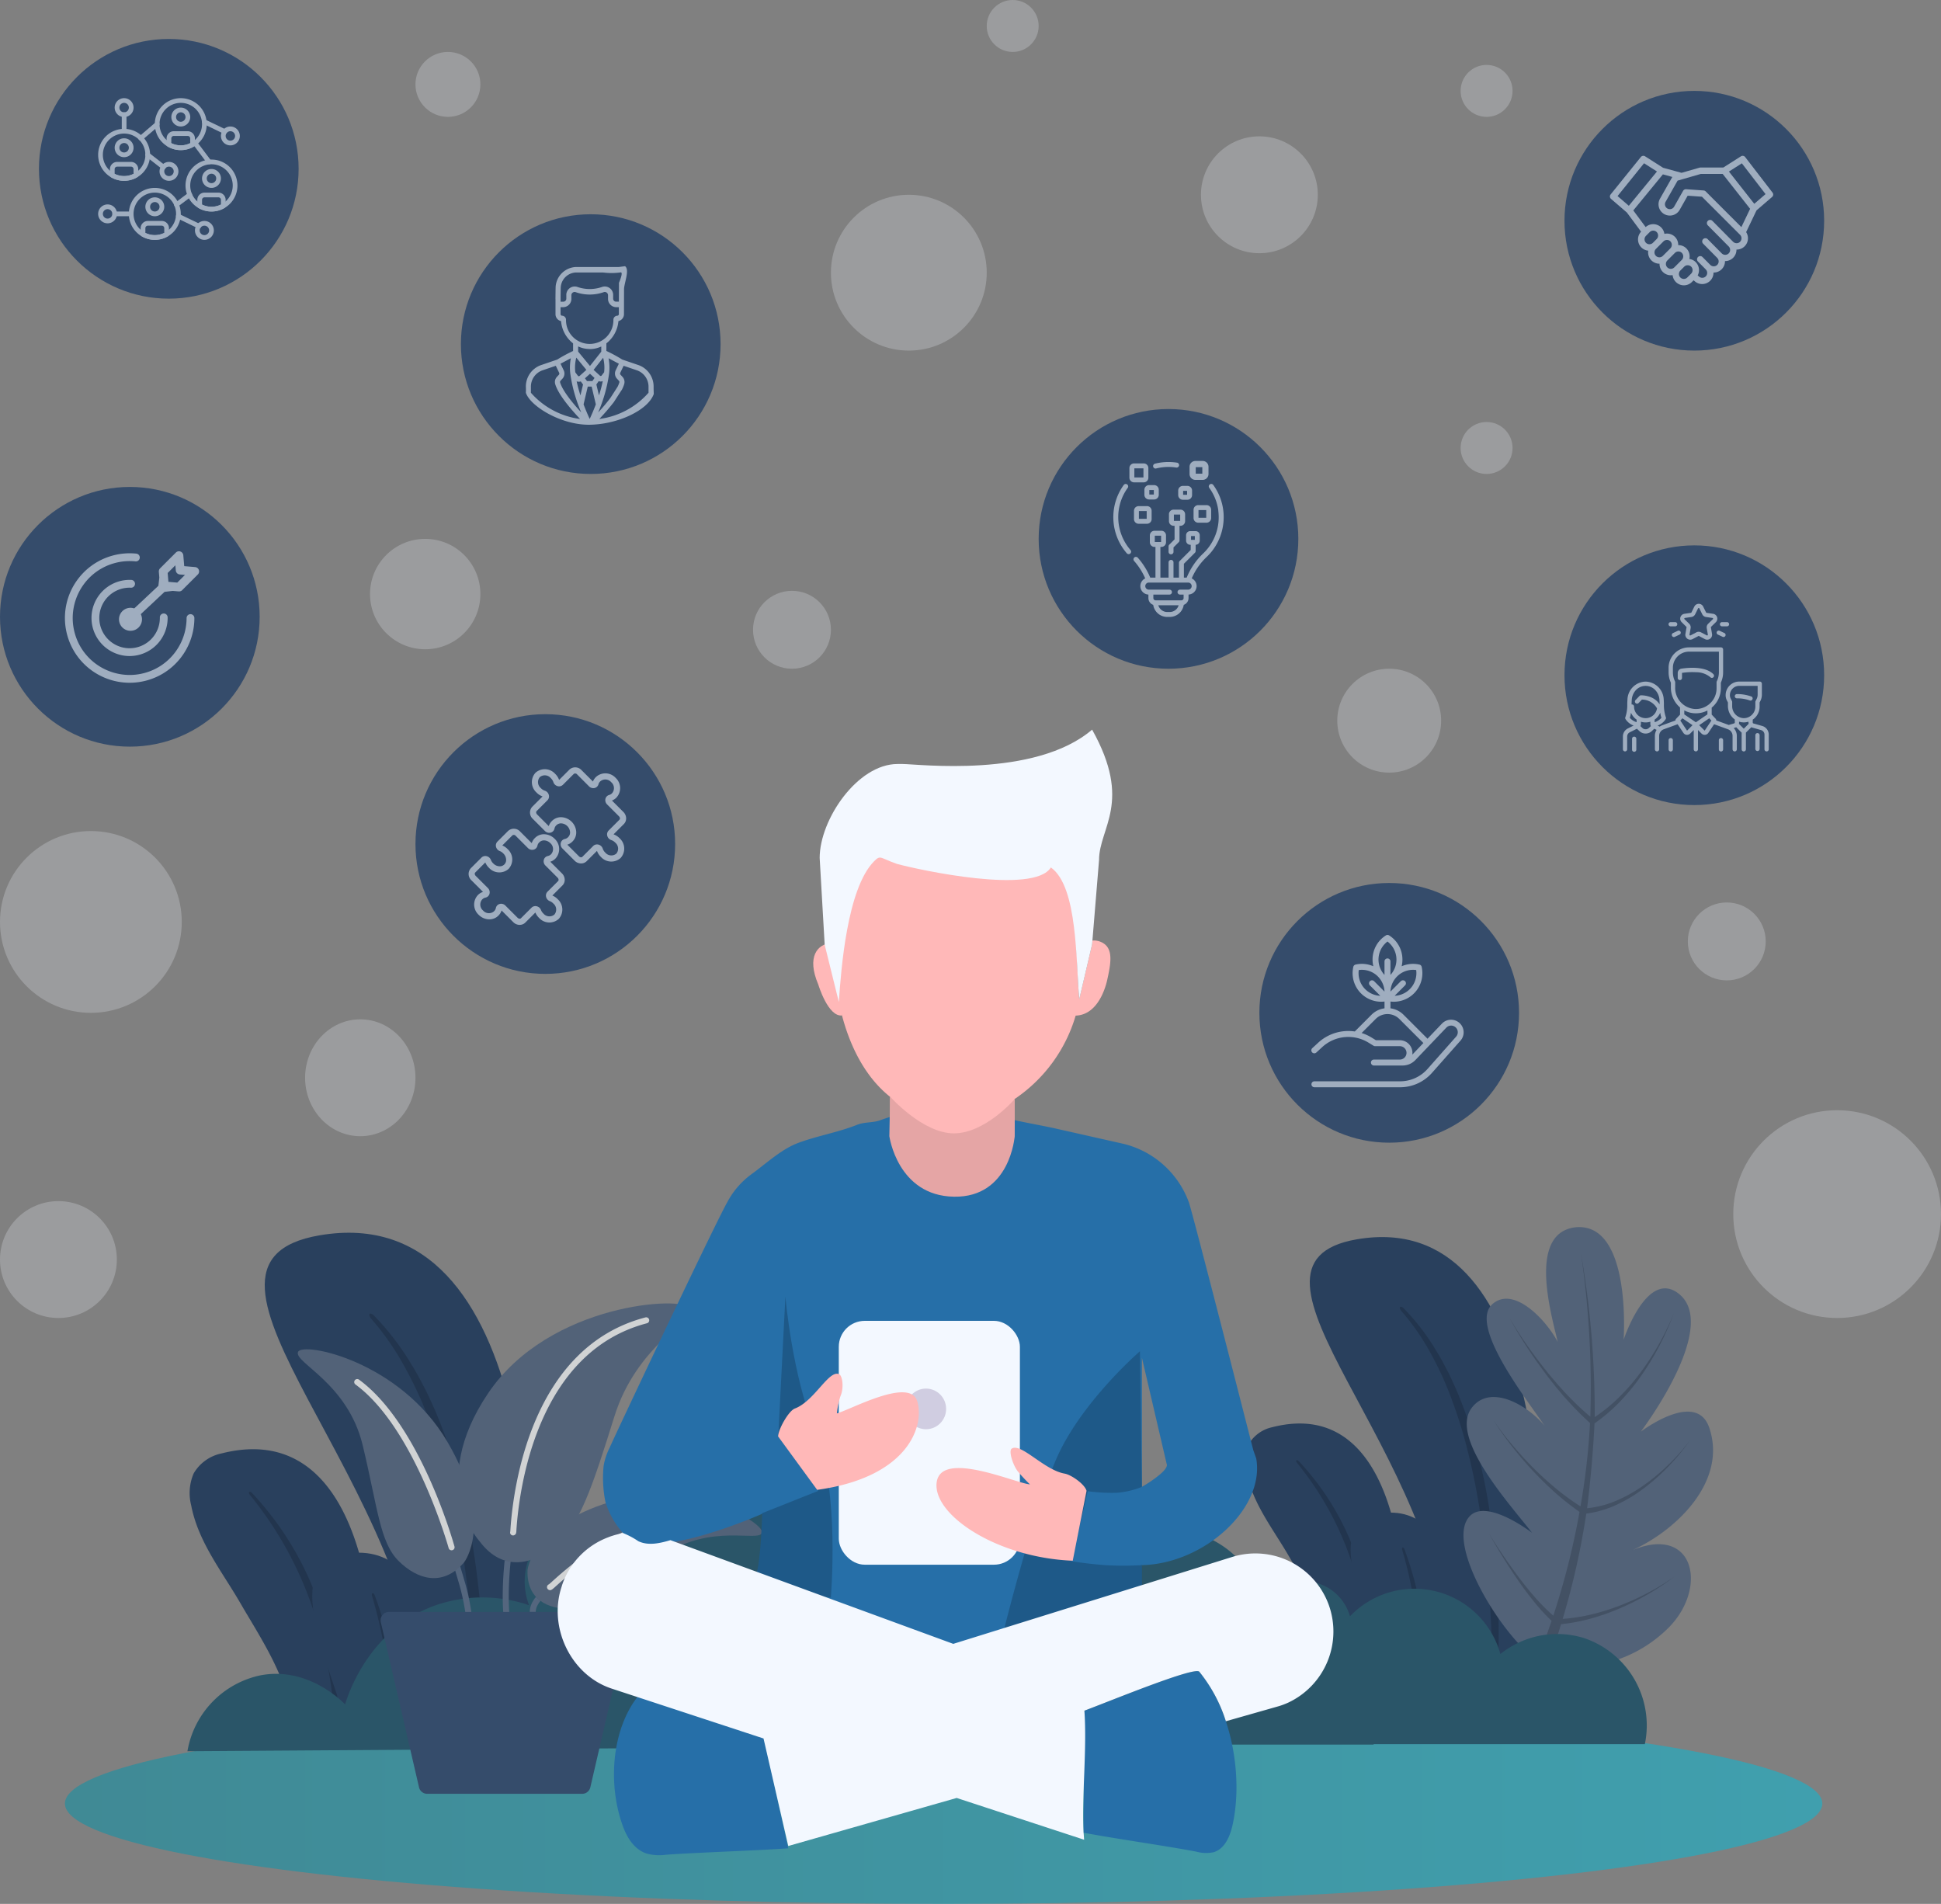 <svg xmlns="http://www.w3.org/2000/svg" width="299" height="293.247">
  <rect width="100%" height="100%" fill="#808080" stroke="none"/>
  <defs>
    <linearGradient id="a" x2="1" y1=".5" y2=".5" gradientUnits="objectBoundingBox">
      <stop offset="0" stop-color="#0093aa"/>
      <stop offset="1" stop-color="#00bfdc"/>
    </linearGradient>
    <linearGradient id="c" x1="-.004" x2="1.02" y1=".199" y2=".813" gradientUnits="objectBoundingBox">
      <stop offset="0" stop-color="#0ff"/>
      <stop offset=".151" stop-color="#18e6f6"/>
      <stop offset=".358" stop-color="#32caed"/>
      <stop offset=".568" stop-color="#45b7e7"/>
      <stop offset=".78" stop-color="#50abe3"/>
      <stop offset="1" stop-color="#54a8e2"/>
    </linearGradient>
    
  </defs>
  <g transform="translate(-42 -396)">
    <ellipse cx="135.359" cy="15.458" fill="url(#a)" data-name="Ellipse 200" opacity=".5" rx="135.359" ry="15.458" style="mix-blend-mode:multiply;isolation:isolate" transform="translate(52 658.33)"/>
    <g data-name="Group 459">
      <g data-name="Group 456">
        <g data-name="Group 451">
          <path fill="#29405d" d="M99.366 662.206H86.972c0-6.643-4.375-13.192-7.646-18.773-.1-.177-.209-.359-.313-.536-2.818-4.87-6.48-9.39-7.565-15.053a7.628 7.628 0 0 1 .395-4.92 6.469 6.469 0 0 1 4.226-3.049c20.641-5.292 24.958 22.272 23.297 42.331Z" data-name="Path 1936"/>
          <path fill="#22354e" d="M94.035 662.206h-.531a57.758 57.758 0 0 0-.793-8.387 62.851 62.851 0 0 0-2.455-9.851 56.106 56.106 0 0 0-9.753-17.709c-.354-.449-.041-.689.332-.29a47.69 47.69 0 0 1 10.492 17.64 53.057 53.057 0 0 1 2.309 10.079 49.915 49.915 0 0 1 .399 8.518Z" data-name="Path 1937"/>
        </g>
        <path fill="#29405d" d="M107.659 662.205h15.479c2.522-23.289 1.833-81.675-31.892-75.941-25.872 4.398 15.751 38.034 16.413 75.941Z" data-name="Path 1939"/>
        <g data-name="Group 452">
          <path fill="#22354e" d="M99.195 599.127a41.711 41.711 0 0 1 5.217 7.54 58.382 58.382 0 0 1 3.8 8.347 83.959 83.959 0 0 1 2.737 8.774 113.788 113.788 0 0 1 1.923 9 169.6 169.6 0 0 1 2.122 18.313c.235 3.7.386 7.4.421 11.1h1.054q.207-5.582 0-11.179a136.286 136.286 0 0 0-1.909-18.548 97.865 97.865 0 0 0-2.04-9.118 74.8 74.8 0 0 0-2.984-8.871c-.565-1.454-1.24-2.868-1.909-4.28-.731-1.385-1.433-2.778-2.275-4.094a40.221 40.221 0 0 0-5.686-7.423c-.664-.699-1.099-.306-.471.439Z" data-name="Path 1940"/>
        </g>
        <g data-name="Group 454">
          <g transform="translate(42.003 395.998)">
            <path fill="#29405d" d="M53.497 266.207H66.35s3.387-27.076-11.155-27.058c-13.245.008-4.401 16.741-1.698 27.058Z" data-name="Path 1941"/>
          </g>
          <g data-name="Group 453">
            <path fill="#22354e" d="M99.323 641.832a82.145 82.145 0 0 1 3.171 18.823l.081 1.549h1.117a48.38 48.38 0 0 0-.081-1.631 64.506 64.506 0 0 0-3.9-18.9c-.199-.462-.55-.322-.388.159Z" data-name="Path 1942"/>
          </g>
        </g>
        <g data-name="Group 455">
          <path fill="url(#c)" d="M912.322 278.317h.806c.3-2.453.669-4.907 1.13-7.333a76.7 76.7 0 0 1 2.722-10c.3-.813.648-1.607.965-2.406.166-.4.311-.806.5-1.2l.578-1.158.572-1.165a10.148 10.148 0 0 1 .621-1.137l1.357-2.213c.283-.454.055-.641-.262-.179l-1.474 2.164a9.29 9.29 0 0 0-.669 1.131l-.634 1.15-.627 1.159c-.2.386-.359.792-.545 1.192-.345.807-.717 1.6-1.041 2.412a64.955 64.955 0 0 0-2.9 10.09 84.803 84.803 0 0 0-1.099 7.493Z" data-name="Path 1943" transform="translate(-786.033 383.889)"/>
        </g>
      </g>
      <path fill="#2a5568" d="M82.131 654.037c7.367-1.4 12.683 4.129 13.034 4.479.324-1.134 3.535-11.577 13.952-15.273a22.131 22.131 0 0 1 14.383 0 10.277 10.277 0 0 1 12.6-13.493 20.321 20.321 0 0 1 36.862 6.287 10.218 10.218 0 0 1 18.458 2.7 18.832 18.832 0 0 1 31.759 7.962 19.178 19.178 0 0 1 17.581-3.394c9.15 2.88 14.823 11.568 12.829 21.4h-29.316l-153.4 1.022a14.428 14.428 0 0 1 11.258-11.69Z" data-name="Path 1946"/>
    </g>
    <g data-name="Group 470">
      <g data-name="Group 465">
        <g data-name="Group 460">
          <path fill="#29405d" d="M258.046 652.276h-10.672c0-5.722-3.767-11.361-6.585-16.168l-.27-.461c-2.427-4.193-5.58-8.085-6.514-12.962a6.563 6.563 0 0 1 .34-4.237 5.57 5.57 0 0 1 3.638-2.626c17.777-4.556 21.494 19.18 20.063 36.454Z" data-name="Path 1947"/>
          <path fill="#22354e" d="M253.459 652.276h-.458a49.65 49.65 0 0 0-.684-7.222 53.859 53.859 0 0 0-2.114-8.484 48.289 48.289 0 0 0-8.4-15.249c-.305-.387-.035-.594.285-.25a41.021 41.021 0 0 1 9.035 15.19 45.7 45.7 0 0 1 1.99 8.679 43.182 43.182 0 0 1 .346 7.336Z" data-name="Path 1948"/>
        </g>
        <path fill="#29405d" d="M277.076 652.276h10.862c0-13.925 15.753-27.6 3.876-29.078-4.226-.528-7.241 1.638-9.39 5-5.348 8.355-5.348 24.078-5.348 24.078Z" data-name="Path 1949"/>
        <path fill="#29405d" d="M265.188 652.276h13.33c2.172-20.056 1.579-70.335-27.463-65.4-22.28 3.79 13.563 32.755 14.133 65.4Z" data-name="Path 1950"/>
        <g data-name="Group 461">
          <path fill="#22354e" d="M257.899 597.955a35.97 35.97 0 0 1 4.493 6.493 50.152 50.152 0 0 1 3.271 7.188 72.314 72.314 0 0 1 2.356 7.556 97.67 97.67 0 0 1 1.656 7.751 146.053 146.053 0 0 1 1.828 15.771c.2 3.187.333 6.374.362 9.562h.908a133.23 133.23 0 0 0 0-9.628 117.367 117.367 0 0 0-1.644-15.972 84.498 84.498 0 0 0-1.757-7.852 64.607 64.607 0 0 0-2.569-7.639c-.487-1.252-1.069-2.469-1.645-3.686-.629-1.193-1.234-2.392-1.958-3.525a34.657 34.657 0 0 0-4.9-6.393c-.567-.605-.941-.267-.401.374Z" data-name="Path 1951"/>
        </g>
        <g data-name="Group 463">
          <g transform="translate(41.998 396.002)">
            <path fill="#29405d" d="M212.713 256.274h11.065s2.917-23.317-9.606-23.3c-11.399.006-3.787 14.415-1.459 23.3Z" data-name="Path 1952"/>
          </g>
          <g data-name="Group 462">
            <path fill="#22354e" d="M258.009 634.732a70.767 70.767 0 0 1 2.731 16.209l.07 1.335h.962a39.388 39.388 0 0 0-.07-1.4 55.534 55.534 0 0 0-3.36-16.271c-.17-.409-.473-.284-.333.127Z" data-name="Path 1953"/>
          </g>
        </g>
        <g data-name="Group 464">
          <path fill="#22354e" d="M281.231 652.276h.7c.255-2.113.575-4.226.973-6.316a66.152 66.152 0 0 1 2.344-8.612c.262-.7.558-1.383.831-2.071.143-.345.267-.7.428-1.033l.5-1 .493-1a8.6 8.6 0 0 1 .534-.98l1.169-1.9c.244-.392.048-.552-.225-.154l-1.27 1.864a7.959 7.959 0 0 0-.576.973l-.546.991-.54 1c-.172.333-.309.683-.469 1.027-.3.7-.617 1.377-.9 2.077a55.784 55.784 0 0 0-2.5 8.69q-.617 3.197-.946 6.444Z" data-name="Path 1954"/>
        </g>
      </g>
      <g data-name="Group 467">
        <g data-name="Group 466">
          <path fill="#526278" d="M268.373 629.561c2.637-2.865 9.63 2.526 9.63 2.526-3.237-4.213-12.8-14.6-9.3-19.238 2.839-3.764 8.558-.461 11.216 2.73-2.582-3.848-11.758-15.421-8.022-18.716 3.264-2.878 8.253 2.39 10.056 5.821-.872-3.912-4.79-16.834 2.8-17.662 7.367-.635 7.63 12.427 7.358 17.322 1.13-3.247 4.37-10.23 8.426-7.134 6.574 5.017-5.781 21.3-5.781 21.3s8.54-6.529 10.551-.592c2.844 8.4-5.367 16.1-12.353 19.069 9.9-4.494 12.233 5.272 6.269 11.524a20.629 20.629 0 0 1-19.691 5.648c-5.292-2.738-15.165-18.245-11.159-22.598Z" data-name="Path 1955"/>
          <path fill="#435164" d="M276.211 639.274a49.496 49.496 0 0 0 2.737 3.293 28.637 28.637 0 0 0 2.33 2.283 116.646 116.646 0 0 0 4.038-15.982 44.206 44.206 0 0 1-3.537-2.774c-1.231-1.086-2.446-2.271-3.584-3.483s-2.222-2.486-3.245-3.792a44.653 44.653 0 0 1-2.864-4.042 44.013 44.013 0 0 0 2.994 3.916c1.062 1.258 2.183 2.477 3.352 3.629s2.411 2.266 3.661 3.277a40 40 0 0 0 3.371 2.421 106.677 106.677 0 0 0 1.47-12.84 47.012 47.012 0 0 1-3.5-3.517c-.6-.624-1.13-1.319-1.7-1.966-.532-.69-1.089-1.36-1.6-2.052-1.018-1.377-2.039-2.8-2.975-4.246s-1.833-2.915-2.632-4.434c.848 1.487 1.791 2.916 2.769 4.319s2.041 2.776 3.094 4.1c.529.663 1.1 1.3 1.65 1.963.585.615 1.133 1.277 1.741 1.865a41.135 41.135 0 0 0 3.2 2.992 142.431 142.431 0 0 0-1.432-25.1 143.148 143.148 0 0 1 2.107 25.163 24.681 24.681 0 0 0 3.338-2.656 32.722 32.722 0 0 0 3.433-3.832 41.442 41.442 0 0 0 2.975-4.487 40.789 40.789 0 0 0 2.455-5.06 41.557 41.557 0 0 1-2.314 5.2 42.329 42.329 0 0 1-2.864 4.66 33.587 33.587 0 0 1-3.367 4.034 25.821 25.821 0 0 1-3.683 3.106c-.226 4.413-.6 8.684-1.147 13.07a15.534 15.534 0 0 0 3.913-.924 22.19 22.19 0 0 0 4.332-2.278 30.512 30.512 0 0 0 4.02-3.246 33.013 33.013 0 0 0 3.628-4.05 33.852 33.852 0 0 1-3.53 4.234 31.307 31.307 0 0 1-3.966 3.454 22.779 22.779 0 0 1-4.351 2.5 15.989 15.989 0 0 1-4.168 1.135 118.066 118.066 0 0 1-3.635 16.215 26.347 26.347 0 0 0 3.689-.516 33.811 33.811 0 0 0 4.614-1.341 40.332 40.332 0 0 0 4.544-2.011 38.02 38.02 0 0 0 4.412-2.674 38.881 38.881 0 0 1-4.362 2.883 41.122 41.122 0 0 1-4.529 2.224 34.521 34.521 0 0 1-4.641 1.55 27.232 27.232 0 0 1-3.974.7 117.451 117.451 0 0 1-7.266 18.1l-1.831-.971a115.663 115.663 0 0 0 7.632-17.64 30.7 30.7 0 0 1-2.451-2.634c-.919-1.122-1.8-2.284-2.627-3.479s-1.623-2.408-2.383-3.634-1.5-2.462-2.185-3.718c.736 1.222 1.521 2.42 2.328 3.6s1.652 2.352 2.516 3.493Z" data-name="Path 1956"/>
        </g>
      </g>
      <path fill="#2a5568" d="M170.21 656.112c5.375-1.024 9.254 3.013 9.51 3.268.236-.827 2.579-8.446 10.179-11.143a16.15 16.15 0 0 1 10.494 0 7.5 7.5 0 0 1 9.195-9.845 14.826 14.826 0 0 1 26.9 4.588 7.455 7.455 0 0 1 13.467 1.968 13.74 13.74 0 0 1 23.172 5.809 13.991 13.991 0 0 1 12.827-2.476 14.2 14.2 0 0 1 9.426 16.356H162a10.527 10.527 0 0 1 8.21-8.525Z" data-name="Path 1959"/>
    </g>
    <g data-name="Group 450">
      <g data-name="Group 449">
        <g fill="#54667e" data-name="Group 445">
          <path d="M112.389 635.695s.52 1.543 1.067 3.472a34.306 34.306 0 0 1 1.252 5.859l-.924.069a33.619 33.619 0 0 0-1.218-5.674c-.272-.955-.536-1.813-.731-2.432s-.323-1-.323-1l.877-.3Z" data-name="Path 1926"/>
          <path d="M120.665 636.459s-.019.156-.046.439a53.659 53.659 0 0 0-.251 4.991c0 1.01.036 2.055.134 3.038l-.922.091c-.1-1.023-.139-2.1-.139-3.129a53.689 53.689 0 0 1 .3-5.538l.92.108Z" data-name="Path 1927"/>
          <path d="M125.255 642.582a3.354 3.354 0 0 0-.4.575 2.38 2.38 0 0 0-.328 1.114h-.926a3.352 3.352 0 0 1 .487-1.639 4.145 4.145 0 0 1 .484-.679l.683.625Z" data-name="Path 1928"/>
        </g>
        <path fill="#526278" d="M113.493 636.637s4.745-6.019-2.547-18.52-22.34-15.511-23.034-13.89 7.638 4.745 9.954 14.352 2.623 14.932 5.518 17.826 6.828 4.051 10.109.232Z" data-name="Path 1929"/>
        <path fill="#526278" d="M123.263 637.853s.52-6.769 12.773-10.538 23.864 3.3 23.343 4.776-7.825-1.492-15.1 3.377-10.67 8.153-14.293 8.3-6.879-1.462-6.723-5.915Z" data-name="Path 1930"/>
        <path fill="#526278" d="M115.892 633.414s-8.174-8.777 1.3-22.821 30.382-15.024 31.068-13.078-8.18 5.62-11.622 16.666-5.32 16.581-8.923 19.739-8.286 4.209-11.823-.506Z" data-name="Path 1931"/>
        <g data-name="Group 446">
          <path fill="#d1d3d4" d="M968.217 405.506a.46.46 0 0 0 .446-.586c-.211-.764-5.294-18.8-14.7-25.694a.463.463 0 1 0-.547.747c9.141 6.7 14.3 25.011 14.352 25.2a.462.462 0 0 0 .449.333Z" data-name="Path 1932" style="mix-blend-mode:multiply;isolation:isolate" transform="translate(-856.654 229.272)"/>
        </g>
        <g data-name="Group 447">
          <path fill="#d1d3d4" d="M970.3 406.148a.508.508 0 0 0 .464-.345 2.067 2.067 0 0 0 .055-.5c.425-6.346 3.126-27.394 20.111-31.838a.463.463 0 0 0-.234-.9c-17.584 4.6-20.367 26.169-20.8 32.673-.012.173-.019.287-.025.334a.433.433 0 0 0 .3.553.4.4 0 0 0 .129.023Z" data-name="Path 1933" style="mix-blend-mode:multiply;isolation:isolate" transform="translate(-849.269 226.346)"/>
        </g>
        <g data-name="Group 448">
          <path fill="#d1d3d4" d="M974.27 405.178c.211 0 .417-.188 1.093-.8 7.617-6.892 14.956-10.156 21.825-9.71a.463.463 0 0 0 .061-.924c-7.13-.474-14.7 2.882-22.506 9.948-.272.246-.549.5-.659.581a.463.463 0 0 0 .016.872.521.521 0 0 0 .17.033Z" data-name="Path 1934" style="mix-blend-mode:multiply;isolation:isolate" transform="translate(-847.521 235.746)"/>
        </g>
      </g>
      <path fill="#354c6b" d="M107.805 672.287h23.876a1.291 1.291 0 0 0 1.257-1l5.885-25.431a1.29 1.29 0 0 0-1.258-1.58H101.92a1.29 1.29 0 0 0-1.258 1.58l5.885 25.431a1.292 1.292 0 0 0 1.258 1Z" data-name="Path 1935"/>
    </g>
    <g data-name="Group 444" transform="translate(-2821.188 1005.593)">
      <path fill="#266fa8" d="m3056.702-384.957-.451-1.274s-9.41-36.836-9.939-38.219a14.352 14.352 0 0 0-10.013-8.958l-10.451-2.355c-2.072-.466-4.663-.9-6.728-1.388.857.209 0 2.3 0 2.636 0 2.31-1.653 3.48-3.328 4.881a22.347 22.347 0 0 1-5.8 3.659 3.686 3.686 0 0 1-1.129 0 29.331 29.331 0 0 1-4.262-2.671 14.681 14.681 0 0 1-2.986-2.934 7.144 7.144 0 0 1-.758-1.258 11.289 11.289 0 0 1-.555-4.727c-.515.167-1.043.335-1.557.528-1.133.4-2.381.234-3.514.685-2.935 1.171-6.1 1.688-9.067 2.788-2.653.985-5.017 3.25-7.342 4.919a12.637 12.637 0 0 0-3.591 4.2c-1.925 3.369-17.761 36.886-18.121 37.812a9.781 9.781 0 0 0-.939 2.832 18.59 18.59 0 0 0 .283 5.56 12.908 12.908 0 0 0 3.381 5.47c4.5 3.571 20.808-3.68 20.808-3.68l-.022 6.89.022 2.229 29.39 11.294s28.16-9.177 28.122-9.357c.673-.182-.235-3.131.941-3.131 9.553-.201 18.968-8.725 17.606-16.431Zm-17.608 4.363v-19.869l3.818 16.373s.319.438-1.024 1.578a18.2 18.2 0 0 1-2.794 1.919Z" data-name="Path 1908"/>
      <path fill="#266fa8" d="M2984.613-324.911c-4.5.335-14.351.656-18.842.991a7.451 7.451 0 0 1-2.96-.18c-1.943-.631-3.037-2.5-3.642-4.144-2.432-6.577-1.725-15.032 2.33-20.129l19.357 6.345Z" data-name="Path 1909"/>
      <path fill="#266fa8" d="M3047.929-352.117c4.948 5.875 6.8 16.087 5.13 23.6-.388 1.749-1.2 3.694-2.913 4.205a5.659 5.659 0 0 1-2.686-.087c-4.157-.811-13.2-2.106-17.359-2.918l.132-18.793c4.408-1.663 16.998-6.834 17.696-6.007Z" data-name="Path 1912"/>
      <rect width="27.9" height="37.56" fill="#f3f8ff" data-name="Rectangle 1740" rx="4" transform="translate(2992.399 -406.153)"/>
      <ellipse cx="3.1" cy="3.13" fill="#d0cde1" data-name="Ellipse 124" rx="3.1" ry="3.13" transform="translate(3002.733 -395.72)"/>
      <path fill="#1e5988" d="M3025.746-384.51c3.704-8.902 13.042-16.958 13.042-16.958l.295 20.891a12.925 12.925 0 0 1-3.907.909 28.01 28.01 0 0 1-4.427-.244l-2.517 10.785s2.462.4 5.177.6a48.705 48.705 0 0 0 5.684 0v4.91l-21.432 5.776s4.381-17.768 8.085-26.669Z" data-name="Path 1924"/>
      <path fill="#1e5988" d="M2988.881-388.832c-3.7-8.9-4.706-21.08-4.706-21.08l-1.1 21.509 6.158 8.435-8.636 3.439s-.183 7.689-.986 9.564 11.563 3.441 11.563 3.441 1.414-16.406-2.293-25.308Z" data-name="Path 1925"/>
      <path fill="#f3f8ff" d="m3060.251-346.823-8.224 2.342a23.219 23.219 0 0 0-4.093-7.632c-.708-.836-13.287 4.341-17.7 6 .412 5.965-.417 13.083-.136 18.787.026 0 .09 1.094.09 1.094l-19.627-6.435-25.946 7.4-3.812-16.561-23.37-7.676c-6.268-2.047-9.807-9.381-7.748-15.648l.064-.219a11.886 11.886 0 0 1 7.117-7.439 7.26 7.26 0 0 1 .566-.206 11.757 11.757 0 0 1 1.763-.437 12.206 12.206 0 0 1 2.316 1.235c1.532.734 3.3.335 4.956-.155l43.566 15.972 43.051-13.411a12.027 12.027 0 0 1 14.733 7.247 12.1 12.1 0 0 1-6.154 15.2 12 12 0 0 1-1.412.542Z" data-name="Path 1916"/>
      <path fill="#ffb8b8" d="M3030.562-379.974c-.271-1.021-2.363-2.476-3.367-2.648-3.152-.539-6.761-4.817-8.171-3.839-.46.32.11 2.317.891 3.417a24.23 24.23 0 0 0 1.931 2.08c-2.235-.181-13.6-5.315-14.358-.378s9.1 11.658 20.949 12.137Z" data-name="Path 1918"/>
      <path fill="#ffb8b8" d="M2989.067-380.121c14.208-1.966 16.587-10.036 15.4-13.692s-10.167 1.3-12.361 1.916a12.855 12.855 0 0 1 .549-2.658c.565-1.249.312-3.155-.21-3.384-1.6-.7-3.776 4.139-6.814 5.29-.968.367-2.542 3.18-2.583 4.292Z" data-name="Path 1919"/>
      <path fill="#ffb8b8" d="m2991.223-464.347 1.705 11.153c-2.175.309-3.687-4.756-3.687-4.756-1.84-4.312-.102-6.243 1.982-6.397Z" data-name="Path 1920"/>
      <path fill="#ffb8b8" d="M3033.803-458.917c-.013.039-.965 5.624-4.916 5.753a23.423 23.423 0 0 1-9.421 12.857v5.225c0 5.29-9.678 9.563-9.678 9.563s-9.486-4.273-9.486-9.563v-5.573c-4.749-3.771-7.593-10.451-8.469-18.314v-.026c.631-6.049 2.446-16.873 6.075-20.541 1.042-1.055 4.106-.63 8.443-2.83 14.852.522 13.692 1.276 18.8 3.77 4.183 2.973 3.746 17.233 4.286 22.909l1.982-8.469.051-.566a2.577 2.577 0 0 1 1.094.129c2.102.735 1.857 2.884 1.239 5.676Z" data-name="Path 1921"/>
      <path fill="#e5a5a5" d="M3000.308-440.686s5 5.656 9.825 5.656 9.361-5.281 9.361-5.281v5.718s-.674 9.471-9.361 9.32-9.945-9.32-9.945-9.32Z" data-name="Path 1923"/>
      <path fill="#f3f8ff" d="m3032.49-477.128-1.068 12.973-1.981 8.469c-.541-5.676-.187-17.324-4.37-20.3-2.625 4.209-20.2.407-23.694-.541-2.651-.908-2.51-1.455-3.552-.4-4.144 4.2-5.072 16.6-5.419 21.67l-2.181-8.825-.772-13.372c0-5.882 5.792-14.466 12.008-14.466h.772c2.252 0 20.386 2.246 29.189-5.293 6.275 11.205 1.068 15.092 1.068 20.085Z" data-name="Path 1922"/>
    </g>
    <g transform="translate(2 334.723)">
      <circle cx="6" cy="6" r="6" fill="#f3f8ff" data-name="Ellipse 176" opacity=".24" transform="translate(156 152.277)"/>
      <circle cx="14" cy="14" r="14" fill="#f3f8ff" data-name="Ellipse 162" opacity=".24" transform="translate(40 189.277)"/>
      <circle cx="6" cy="6" r="6" fill="#f3f8ff" data-name="Ellipse 164" opacity=".24" transform="translate(300 200.277)"/>
      <circle cx="9" cy="9" r="9" fill="#f3f8ff" data-name="Ellipse 166" opacity=".24" transform="translate(40 246.277)"/>
      <circle cx="9" cy="9" r="9" fill="#f3f8ff" data-name="Ellipse 167" opacity=".24" transform="translate(225 82.277)"/>
      <circle cx="4" cy="4" r="4" fill="#f3f8ff" data-name="Ellipse 168" opacity=".24" transform="translate(265 126.277)"/>
      <circle cx="8" cy="8" r="8" fill="#f3f8ff" data-name="Ellipse 179" opacity=".24" transform="translate(246 164.277)"/>
      <circle cx="16" cy="16" r="16" fill="#f3f8ff" data-name="Ellipse 169" opacity=".24" transform="translate(307 232.277)"/>
      <circle cx="5" cy="5" r="5" fill="#f3f8ff" data-name="Ellipse 186" opacity=".24" transform="translate(104 69.277)"/>
      <circle cx="4" cy="4" r="4" fill="#f3f8ff" data-name="Ellipse 175" opacity=".24" transform="translate(265 71.277)"/>
      <circle cx="8.5" cy="8.5" r="8.5" fill="#f3f8ff" data-name="Ellipse 172" opacity=".24" transform="translate(97 144.277)"/>
      <ellipse cx="8.5" cy="9" fill="#f3f8ff" data-name="Ellipse 177" opacity=".24" rx="8.5" ry="9" transform="translate(87 218.277)"/>
      <circle cx="4" cy="4" r="4" fill="#f3f8ff" data-name="Ellipse 187" opacity=".24" transform="translate(192 61.277)"/>
      <circle cx="12" cy="12" r="12" fill="#f3f8ff" data-name="Ellipse 174" opacity=".24" transform="translate(168 91.277)"/>
      <circle cx="20" cy="20" r="20" fill="#354c6b" data-name="Ellipse 116" transform="translate(234 197.277)"/>
      <circle cx="20" cy="20" r="20" fill="#354c6b" data-name="Ellipse 203" transform="translate(40 136.277)"/>
      <circle cx="20" cy="20" r="20" fill="#354c6b" data-name="Ellipse 210" transform="translate(46 67.277)"/>
      <circle cx="20" cy="20" r="20" fill="#354c6b" data-name="Ellipse 204" transform="translate(200 124.277)"/>
      <circle cx="20" cy="20" r="20" fill="#354c6b" data-name="Ellipse 205" transform="translate(104 171.277)"/>
      <circle cx="20" cy="20" r="20" fill="#354c6b" data-name="Ellipse 206" transform="translate(281 75.277)"/>
      <circle cx="20" cy="20" r="20" fill="#354c6b" data-name="Ellipse 207" transform="translate(111 94.277)"/>
      <circle cx="20" cy="20" r="20" fill="#354c6b" data-name="Ellipse 209" transform="translate(281 145.277)"/>
      <g fill="#9fadbf" data-name="Group 595">
        <path d="M220.071 140.491v1.053a.719.719 0 0 0 .718.718h.146v2.089l-.813.813a.381.381 0 0 0-.111.269v.843a.38.38 0 0 0 .761 0v-.685l.813-.813a.38.38 0 0 0 .111-.269v-2.246h.146a.719.719 0 0 0 .718-.718v-1.054a.719.719 0 0 0-.718-.718h-1.057a.719.719 0 0 0-.718.718Zm.76.042h.969v.969h-.969Z" data-name="Path 2029"/>
        <path d="M215.402 139.231a.719.719 0 0 0-.718.718v1.282a.719.719 0 0 0 .718.718h1.282a.719.719 0 0 0 .718-.718v-1.285a.719.719 0 0 0-.718-.718Zm1.239 1.958h-1.2v-1.2h1.2Z" data-name="Path 2030"/>
        <path d="M216.287 136.712v.778a.719.719 0 0 0 .718.718h.778a.719.719 0 0 0 .718-.718v-.778a.719.719 0 0 0-.718-.718h-.778a.719.719 0 0 0-.718.718Zm.761.042h.693v.693h-.693Z" data-name="Path 2031"/>
        <path d="M225.854 139.077h-1.275a.719.719 0 0 0-.718.718v1.271a.719.719 0 0 0 .718.718h1.275a.719.719 0 0 0 .718-.718v-1.275a.719.719 0 0 0-.718-.718Zm-.042 1.951h-1.19v-1.19h1.191Z" data-name="Path 2033"/>
        <path stroke="rgba(0,0,0,0)" d="M219.8 156.299a2.182 2.182 0 0 1-2.155-1.861 1.106 1.106 0 0 1-.739-1.042v-.541a1.309 1.309 0 0 1-1.243-1.305 1.31 1.31 0 0 1 .752-1.183 10.234 10.234 0 0 0-1.714-2.689.381.381 0 0 1 .034-.536.381.381 0 0 1 .537.034 10.981 10.981 0 0 1 1.916 3.067h.805v-4.727h-.146a.719.719 0 0 1-.718-.719v-1.052a.719.719 0 0 1 .718-.719h1.053a.719.719 0 0 1 .718.719v1.053a.719.719 0 0 1-.718.719h-.146v4.727h1.258v-2.352a.38.38 0 0 1 .379-.38.38.38 0 0 1 .38.38v2.352h.841v-2.289a.378.378 0 0 1 .112-.269l1.7-1.7v-.8h-.078a.639.639 0 0 1-.637-.637v-.831a.638.638 0 0 1 .637-.637h.831a.638.638 0 0 1 .637.637v.831a.638.638 0 0 1-.63.637v.958a.38.38 0 0 1-.112.269l-1.7 1.7v2.129h.432a10.691 10.691 0 0 1 2.516-3.7 7.666 7.666 0 0 0 2.413-5.613 7.745 7.745 0 0 0-.059-.954.417.417 0 0 1 0-.078 7.668 7.668 0 0 0-1.394-3.481.38.38 0 0 1 .086-.531.38.38 0 0 1 .531.085 8.423 8.423 0 0 1 1.605 4.961 8.49 8.49 0 0 1-2.076 5.564.4.4 0 0 1-.045.044q-.255.288-.537.556a9.9 9.9 0 0 0-2.266 3.27 1.308 1.308 0 0 1 .754 1.183 1.309 1.309 0 0 1-1.244 1.305v.542a1.106 1.106 0 0 1-.739 1.042 2.182 2.182 0 0 1-2.155 1.861Zm0-.761h.395a1.42 1.42 0 0 0 1.366-1.037h-3.125a1.419 1.419 0 0 0 1.364 1.038Zm-2.133-2.142a.345.345 0 0 0 .344.345h3.972a.345.345 0 0 0 .345-.345v-.54h-.557a.38.38 0 0 1-.38-.38.38.38 0 0 1 .38-.38h1.254a.546.546 0 0 0 .546-.546.546.546 0 0 0-.51-.544H216.932a.545.545 0 0 0-.508.544.547.547 0 0 0 .546.546h3.181a.38.38 0 0 1 .38.38.38.38 0 0 1-.38.38h-2.484Zm.223-8.641h.968v-.969h-.968Zm5.582-.331h.585v-.585h-.585Z" data-name="Path 2043"/>
        <path d="M212.26 140.932a7.666 7.666 0 0 1 1.462-4.516.38.38 0 0 0-.616-.445 8.481 8.481 0 0 0 .471 10.525.38.38 0 1 0 .574-.5 7.73 7.73 0 0 1-1.891-5.064Z" data-name="Path 2035"/>
        <path d="M218.014 133.442a.383.383 0 0 0 .093-.012 7.673 7.673 0 0 1 1.907-.234 7.829 7.829 0 0 1 1.181.092.38.38 0 1 0 .117-.751 8.584 8.584 0 0 0-1.3-.1 8.41 8.41 0 0 0-2.094.257.38.38 0 0 0 .093.749Z" data-name="Path 2036"/>
        <path d="M214.699 135.571h1.482a.719.719 0 0 0 .718-.718v-1.483a.719.719 0 0 0-.718-.718h-1.482a.719.719 0 0 0-.718.718v1.482a.719.719 0 0 0 .718.719Zm.042-2.158h1.4v1.4h-1.4Z" data-name="Path 2037"/>
        <path d="M224.145 135.19h1.117a.9.9 0 0 0 .9-.9v-1.115a.9.9 0 0 0-.9-.9h-1.117a.9.9 0 0 0-.9.9v1.117a.9.9 0 0 0 .9.898Zm.053-1.962h1.012v1.009h-1.013Z" data-name="Path 2040"/>
        <path d="M222.214 138.251h.7a.719.719 0 0 0 .718-.718v-.7a.719.719 0 0 0-.718-.718h-.7a.719.719 0 0 0-.718.718v.7a.719.719 0 0 0 .718.718Zm.042-1.372h.611v.611h-.614Z" data-name="Path 2041"/>
      </g>
      <g data-name="Group 600">
        <g data-name="Group 597">
          <g data-name="Group 596">
            <path fill="#9fadbf" d="M126.989 196.716a1.415 1.415 0 0 0-.419-.913l-1.8-1.8a1.888 1.888 0 0 0 .767-.464l.046-.046a2.144 2.144 0 0 0-.142-3.019 2.344 2.344 0 0 0-1.51-.7 1.934 1.934 0 0 0-1.509.554l-.046.046a1.886 1.886 0 0 0-.464.767l-1.8-1.8a1.315 1.315 0 0 0-1.853-.071l-1.632 1.632a.844.844 0 0 0-.222.776.936.936 0 0 0 .581.681 1.458 1.458 0 0 1 .507.333l.052.052a1.4 1.4 0 0 1 .419.9.965.965 0 0 1-1.059 1.059 1.4 1.4 0 0 1-.9-.419l-.052-.052a1.458 1.458 0 0 1-.333-.507.936.936 0 0 0-.681-.581.844.844 0 0 0-.775.222l-1.628 1.63a1.315 1.315 0 0 0 .071 1.853l1.8 1.8a1.887 1.887 0 0 0-.767.464l-.046.046a2.144 2.144 0 0 0 .142 3.019 2.333 2.333 0 0 0 1.64.7 1.93 1.93 0 0 0 1.379-.556l.046-.046a1.886 1.886 0 0 0 .464-.767l1.8 1.8a1.415 1.415 0 0 0 .913.419h.078a1.217 1.217 0 0 0 .863-.35l1.552-1.552a2.4 2.4 0 0 0 .528.788l.052.052a2.144 2.144 0 0 0 3.019.142 2.144 2.144 0 0 0-.142-3.019l-.052-.052a2.4 2.4 0 0 0-.788-.528l1.554-1.554a1.222 1.222 0 0 0 .347-.939Zm-1.017.27-1.632 1.632a.844.844 0 0 0-.222.776.936.936 0 0 0 .581.681 1.458 1.458 0 0 1 .507.333l.052.052a1.2 1.2 0 0 1 .142 1.679 1.2 1.2 0 0 1-1.679-.142l-.052-.052a1.458 1.458 0 0 1-.333-.507.936.936 0 0 0-.681-.581.844.844 0 0 0-.776.222l-1.63 1.63a.271.271 0 0 1-.213.071.475.475 0 0 1-.3-.143l-.722-.722-.67-.67-.491-.491a.928.928 0 0 0-.654-.277.863.863 0 0 0-.246.036.806.806 0 0 0-.567.614.939.939 0 0 1-.256.478l-.046.046a1.2 1.2 0 0 1-1.679-.142 1.2 1.2 0 0 1-.142-1.679l.046-.046a.94.94 0 0 1 .478-.256.806.806 0 0 0 .614-.567.911.911 0 0 0-.241-.9l-1.883-1.883a.475.475 0 0 1-.143-.3.272.272 0 0 1 .071-.213l1.552-1.552a2.4 2.4 0 0 0 .528.788l.052.052a2.145 2.145 0 0 0 3.019.142 2.144 2.144 0 0 0-.142-3.019l-.05-.051a2.4 2.4 0 0 0-.788-.528l1.554-1.554a.378.378 0 0 1 .513.071l1.882 1.882a.91.91 0 0 0 .9.241.806.806 0 0 0 .567-.614.938.938 0 0 1 .256-.478l.046-.046a1 1 0 0 1 .781-.278 1.4 1.4 0 0 1 .9.419 1.2 1.2 0 0 1 .142 1.679l-.046.046a.94.94 0 0 1-.478.256.806.806 0 0 0-.614.567.911.911 0 0 0 .241.9l1.883 1.883a.475.475 0 0 1 .143.3.272.272 0 0 1-.074.215Z" data-name="Path 2044"/>
          </g>
        </g>
        <g data-name="Group 599">
          <g data-name="Group 598">
            <path fill="#9fadbf" d="M135.415 190.356a2.419 2.419 0 0 0-.9-.572l1.589-1.589a1.222 1.222 0 0 0 .347-.94 1.415 1.415 0 0 0-.419-.913l-1.765-1.765a1.889 1.889 0 0 0 .662-.427l.046-.046a2.144 2.144 0 0 0-.142-3.019 2.144 2.144 0 0 0-3.019-.142l-.046.046a1.89 1.89 0 0 0-.428.662l-1.77-1.767a1.315 1.315 0 0 0-1.853-.071l-1.589 1.589a2.419 2.419 0 0 0-.572-.9l-.052-.052a2.144 2.144 0 0 0-3.019-.146 2.144 2.144 0 0 0 .142 3.019l.052.052a2.419 2.419 0 0 0 .9.572l-1.589 1.589a1.315 1.315 0 0 0 .072 1.853l1.885 1.883a.911.911 0 0 0 .9.241.806.806 0 0 0 .567-.614.938.938 0 0 1 .256-.478l.046-.046a1 1 0 0 1 .781-.278 1.452 1.452 0 0 1 1.317 1.317 1 1 0 0 1-.278.781l-.046.046a.939.939 0 0 1-.478.256.806.806 0 0 0-.614.567.91.91 0 0 0 .241.9l1.881 1.883a1.409 1.409 0 0 0 .992.42 1.206 1.206 0 0 0 .861-.348l1.589-1.589a2.418 2.418 0 0 0 .572.9l.052.052a2.144 2.144 0 0 0 3.019.142 2.144 2.144 0 0 0-.142-3.019Zm-.477 2.4a1.2 1.2 0 0 1-1.679-.142l-.052-.052a1.46 1.46 0 0 1-.358-.577.945.945 0 0 0-.674-.623.843.843 0 0 0-.8.217l-1.669 1.669a.272.272 0 0 1-.213.071.475.475 0 0 1-.3-.143l-1.8-1.8a1.887 1.887 0 0 0 .767-.464l.046-.046a1.935 1.935 0 0 0 .554-1.509 2.4 2.4 0 0 0-2.206-2.206 1.935 1.935 0 0 0-1.509.553l-.046.046a1.887 1.887 0 0 0-.464.767l-1.8-1.8a.475.475 0 0 1-.143-.3.272.272 0 0 1 .071-.213l1.669-1.669a.843.843 0 0 0 .217-.8.945.945 0 0 0-.623-.674 1.462 1.462 0 0 1-.577-.358l-.052-.052a1.2 1.2 0 0 1-.142-1.679 1.2 1.2 0 0 1 1.679.142l.052.052a1.461 1.461 0 0 1 .358.577.945.945 0 0 0 .674.623.843.843 0 0 0 .8-.217l1.669-1.669a.378.378 0 0 1 .512.071l1.841 1.845a.916.916 0 0 0 .874.248.808.808 0 0 0 .579-.57.934.934 0 0 1 .24-.415l.046-.046a1.2 1.2 0 0 1 1.679.142 1.2 1.2 0 0 1 .142 1.679l-.046.046a.933.933 0 0 1-.415.24.808.808 0 0 0-.57.579.917.917 0 0 0 .248.874l1.839 1.839a.475.475 0 0 1 .143.3.272.272 0 0 1-.071.213l-.761.761-.67.67-.238.238a.843.843 0 0 0-.217.8.945.945 0 0 0 .623.674 1.461 1.461 0 0 1 .577.358l.052.052a1.2 1.2 0 0 1 .146 1.679Z" data-name="Path 2045"/>
          </g>
        </g>
      </g>
      <g data-name="Group 651">
        <g data-name="Group 602">
          <g data-name="Group 601">
            <path fill="#9fadbf" d="M75.488 80.76a1.455 1.455 0 1 0 1.455 1.455 1.456 1.456 0 0 0-1.455-1.455Zm0 2.182a.727.727 0 1 1 .727-.727.728.728 0 0 1-.727.727Z" data-name="Path 2046"/>
          </g>
        </g>
        <g data-name="Group 604">
          <g data-name="Group 603">
            <path fill="#9fadbf" d="M56.574 92.763a1.455 1.455 0 1 0 1.455 1.455 1.456 1.456 0 0 0-1.455-1.455Zm0 2.182a.727.727 0 1 1 .727-.727.728.728 0 0 1-.727.727Z" data-name="Path 2047"/>
          </g>
        </g>
        <g data-name="Group 606">
          <g data-name="Group 605">
            <path fill="#9fadbf" d="m74.782 81.219-3.138-1.515a.364.364 0 0 0-.316.655l3.138 1.517a.364.364 0 0 0 .316-.655Z" data-name="Path 2048"/>
          </g>
        </g>
        <g data-name="Group 608">
          <g data-name="Group 607">
            <path fill="#9fadbf" d="M71.487 95.309a1.455 1.455 0 1 0 1.455 1.455 1.456 1.456 0 0 0-1.455-1.455Zm0 2.182a.727.727 0 1 1 .727-.727.728.728 0 0 1-.727.727Z" data-name="Path 2049"/>
          </g>
        </g>
        <g data-name="Group 610">
          <g data-name="Group 609">
            <path fill="#9fadbf" d="m70.781 95.769-3.138-1.515a.364.364 0 1 0-.316.655l3.138 1.515a.364.364 0 1 0 .316-.655Z" data-name="Path 2050"/>
          </g>
        </g>
        <g data-name="Group 612">
          <g data-name="Group 611">
            <path fill="#9fadbf" d="M66.031 86.216a1.455 1.455 0 1 0 1.455 1.455 1.456 1.456 0 0 0-1.455-1.455Zm0 2.182a.727.727 0 1 1 .727-.727.728.728 0 0 1-.727.727Z" data-name="Path 2051"/>
          </g>
        </g>
        <g data-name="Group 614">
          <g data-name="Group 613">
            <path fill="#9fadbf" d="m65.391 86.716-2.41-1.879a.364.364 0 1 0-.447.574l2.41 1.879a.364.364 0 1 0 .447-.574Z" data-name="Path 2052"/>
          </g>
        </g>
        <g data-name="Group 616">
          <g data-name="Group 615">
            <path fill="#9fadbf" d="M72.578 85.852a4 4 0 1 0 4 4 4.006 4.006 0 0 0-4-4Zm0 7.275a3.274 3.274 0 1 1 3.274-3.274 3.277 3.277 0 0 1-3.274 3.274Z" data-name="Path 2053"/>
          </g>
        </g>
        <g data-name="Group 618">
          <g data-name="Group 617">
            <path fill="#9fadbf" d="M72.578 87.307a1.455 1.455 0 1 0 1.455 1.455 1.456 1.456 0 0 0-1.455-1.455Zm0 2.182a.727.727 0 1 1 .728-.727.728.728 0 0 1-.728.727Z" data-name="Path 2054"/>
          </g>
        </g>
        <g data-name="Group 620">
          <g data-name="Group 619">
            <path fill="#9fadbf" d="M73.634 90.944h-2.11a1.114 1.114 0 0 0-1.127 1.1v.959a.364.364 0 0 0 .181.315 3.981 3.981 0 0 0 4 0 .363.363 0 0 0 .181-.315v-.959a1.114 1.114 0 0 0-1.125-1.1Zm.4 1.839a3.3 3.3 0 0 1-2.91 0v-.742a.386.386 0 0 1 .4-.37h2.11a.386.386 0 0 1 .4.37v.742Z" data-name="Path 2055"/>
          </g>
        </g>
        <g data-name="Group 622">
          <g data-name="Group 621">
            <path fill="#9fadbf" d="M63.848 90.217a4 4 0 1 0 4 4 4.006 4.006 0 0 0-4-4Zm0 7.275a3.274 3.274 0 1 1 3.274-3.274 3.277 3.277 0 0 1-3.274 3.274Z" data-name="Path 2056"/>
          </g>
        </g>
        <g data-name="Group 624">
          <g data-name="Group 623">
            <path fill="#9fadbf" d="M63.849 91.672a1.455 1.455 0 1 0 1.455 1.455 1.456 1.456 0 0 0-1.455-1.455Zm0 2.182a.727.727 0 1 1 .727-.727.728.728 0 0 1-.727.727Z" data-name="Path 2057"/>
          </g>
        </g>
        <g data-name="Group 626">
          <g data-name="Group 625">
            <path fill="#9fadbf" d="M64.904 95.309h-2.11a1.114 1.114 0 0 0-1.127 1.1v.959a.364.364 0 0 0 .181.315 3.981 3.981 0 0 0 4 0 .363.363 0 0 0 .182-.315v-.959a1.114 1.114 0 0 0-1.126-1.1Zm.4 1.839a3.3 3.3 0 0 1-2.91 0v-.742a.386.386 0 0 1 .4-.37h2.11a.386.386 0 0 1 .4.37v.742Z" data-name="Path 2058"/>
          </g>
        </g>
        <g data-name="Group 628">
          <g data-name="Group 627">
            <path fill="#9fadbf" d="M59.119 81.123a4 4 0 1 0 4 4 4.006 4.006 0 0 0-4-4Zm0 7.275a3.274 3.274 0 1 1 3.274-3.274 3.277 3.277 0 0 1-3.274 3.274Z" data-name="Path 2059"/>
          </g>
        </g>
        <g data-name="Group 630">
          <g data-name="Group 629">
            <path fill="#9fadbf" d="M59.12 82.578a1.455 1.455 0 1 0 1.455 1.455 1.456 1.456 0 0 0-1.455-1.455Zm0 2.182a.727.727 0 1 1 .727-.728.728.728 0 0 1-.727.728Z" data-name="Path 2060"/>
          </g>
        </g>
        <g data-name="Group 632">
          <g data-name="Group 631">
            <path fill="#9fadbf" d="M60.171 86.216h-2.11a1.114 1.114 0 0 0-1.127 1.1v.959a.364.364 0 0 0 .181.315 3.981 3.981 0 0 0 4 0 .363.363 0 0 0 .181-.315v-.959a1.114 1.114 0 0 0-1.125-1.1Zm.4 1.839a3.3 3.3 0 0 1-2.91 0v-.739a.386.386 0 0 1 .4-.37h2.11a.386.386 0 0 1 .4.37v.742Z" data-name="Path 2061"/>
          </g>
        </g>
        <g data-name="Group 634">
          <g data-name="Group 633">
            <path fill="#9fadbf" d="M67.848 76.395a4 4 0 1 0 4 4 4.006 4.006 0 0 0-4-4Zm0 7.275a3.274 3.274 0 1 1 3.275-3.275 3.277 3.277 0 0 1-3.275 3.275Z" data-name="Path 2062"/>
          </g>
        </g>
        <g data-name="Group 636">
          <g data-name="Group 635">
            <path fill="#9fadbf" d="M67.85 77.85a1.455 1.455 0 1 0 1.455 1.455 1.456 1.456 0 0 0-1.455-1.455Zm0 2.182a.727.727 0 1 1 .727-.727.728.728 0 0 1-.727.727Z" data-name="Path 2063"/>
          </g>
        </g>
        <g data-name="Group 638">
          <g data-name="Group 637">
            <path fill="#9fadbf" d="M68.9 81.487h-2.11a1.114 1.114 0 0 0-1.127 1.1v.959a.364.364 0 0 0 .182.315 3.981 3.981 0 0 0 4 0 .363.363 0 0 0 .181-.315v-.959a1.114 1.114 0 0 0-1.126-1.1Zm.4 1.839a3.3 3.3 0 0 1-2.91 0v-.742a.386.386 0 0 1 .4-.37h2.11a.386.386 0 0 1 .4.37v.742Z" data-name="Path 2064"/>
          </g>
        </g>
        <g data-name="Group 640">
          <g data-name="Group 639">
            <path fill="#9fadbf" d="M64.489 80.159a.364.364 0 0 0-.513-.04l-2.519 2.158a.364.364 0 1 0 .473.552l2.521-2.157a.364.364 0 0 0 .038-.513Z" data-name="Path 2065"/>
          </g>
        </g>
        <g data-name="Group 642">
          <g data-name="Group 641">
            <path fill="#9fadbf" d="m72.505 85.998-2.182-2.91a.364.364 0 0 0-.582.436l2.182 2.91a.364.364 0 0 0 .582-.436Z" data-name="Path 2066"/>
          </g>
        </g>
        <g data-name="Group 644">
          <g data-name="Group 643">
            <path fill="#9fadbf" d="M69.52 91.055a.364.364 0 0 0-.509-.073l-2.032 1.524a.364.364 0 1 0 .436.582l2.032-1.524a.363.363 0 0 0 .073-.509Z" data-name="Path 2067"/>
          </g>
        </g>
        <g data-name="Group 646">
          <g data-name="Group 645">
            <path fill="#9fadbf" d="M60.211 93.854h-2.546a.364.364 0 0 0 0 .727h2.546a.364.364 0 0 0 0-.727Z" data-name="Path 2068"/>
          </g>
        </g>
        <g data-name="Group 648">
          <g data-name="Group 647">
            <path fill="#9fadbf" d="M59.12 76.395a1.455 1.455 0 1 0 1.455 1.455 1.456 1.456 0 0 0-1.455-1.455Zm0 2.182a.727.727 0 1 1 .727-.727.728.728 0 0 1-.727.727Z" data-name="Path 2069"/>
          </g>
        </g>
        <g data-name="Group 650">
          <g data-name="Group 649">
            <path fill="#9fadbf" d="M59.122 78.577a.364.364 0 0 0-.364.364v2.546a.364.364 0 0 0 .727 0v-2.546a.364.364 0 0 0-.363-.364Z" data-name="Path 2070"/>
          </g>
        </g>
      </g>
      <g data-name="Group 673">
        <path fill="#9fadbf" stroke="#9fadbf" stroke-width=".2" d="M60.061 157.049a.569.569 0 0 1-.4-.168.569.569 0 0 1-.168-.4.569.569 0 0 1 .168-.4l4.833-4.531.15-1.3-.077-.913a.6.6 0 0 1 0-.063.572.572 0 0 1 .167-.391l2.43-2.429a.569.569 0 0 1 .4-.168.567.567 0 0 1 .2.035.571.571 0 0 1 .374.49l.149 1.758 1.759.148a.574.574 0 0 1 .49.375.573.573 0 0 1-.133.6l-2.43 2.429a.408.408 0 0 1-.044.04h-.006l-.009.008-.01.007-.024.017-.009.005-.01.005-.033.019h-.02l-.034.014-.022.008-.033.01-.024.006-.03.006h-.097a.379.379 0 0 1-.049 0l-.913-.077-1.3.151-4.833 4.531a.57.57 0 0 1-.412.178Zm7.034-8.926-1.369 1.37.126 1.494 1.494.126 1.37-1.37-1.012-.084a.574.574 0 0 1-.523-.522l-.086-1.012Z" data-name="Path 1528"/>
        <path fill="#9fadbf" d="M61.755 156.03a1.771 1.771 0 1 1-2.288-1.02 1.771 1.771 0 0 1 2.288 1.02Z" data-name="Path 1531"/>
        <g fill="none" stroke-dasharray="28 17" stroke-linecap="round" data-name="Path 1530">
          <path d="M65.824 156.357a5.865 5.865 0 1 1-5.964-5.764 5.865 5.865 0 0 1 5.964 5.764Z"/>
          <path fill="#9fadbf" d="M65.824 156.357a5.865 5.865 0 1 1-5.964-5.764 4.799 4.799 0 0 1 .01 0H59.904l.005-.001h.027a6.007 6.007 0 0 1 .188.002h.014a.675.675 0 0 1 .006 0h.006l.073.004a.6.6 0 0 1-.052 1.199 4.67 4.67 0 0 0-4.875 4.74 4.67 4.67 0 0 0 4.743 4.584 4.67 4.67 0 0 0 4.585-4.744.6.6 0 0 1 1.2-.02Z"/>
        </g>
        <g fill="none" stroke-dasharray="48 18" stroke-linecap="round" data-name="Path 1533">
          <path d="M62.719 166.05a9.958 9.958 0 1 1 7.223-9.578 9.977 9.977 0 0 1-7.223 9.578Z"/>
          <path fill="#9fadbf" d="M69.943 156.472a9.974 9.974 0 0 1-2.99 7.114 9.924 9.924 0 0 1-4.234 2.464 9.977 9.977 0 0 1-2.746.388 10 10 0 0 1-7.207-3.08 9.927 9.927 0 0 1-2.377-4.144 9.953 9.953 0 0 1 1.795-8.972 9.923 9.923 0 0 1 5.04-3.357 9.978 9.978 0 0 1 2.727-.39h.076c.168.002.334.007.5.016h.007l.019.001h.007l.005.001h.002l.016.001h.01l.004.001h.011l.003.001h.011l.003.001H60.64l.004.001h.011l.007.001h.007l.003.001h.007a7.402 7.402 0 0 1 .015.002h.016l.009.001.007.001H60.734l.016.002h.008l.024.003h.009l.024.002c.06.005.118.01.178.017a.6.6 0 1 1-.124 1.194 8.73 8.73 0 0 0-3.315.296 8.686 8.686 0 0 0-4.62 3.195 8.832 8.832 0 0 0-1.734 5.229c0 .815.115 1.63.342 2.421a8.687 8.687 0 0 0 3.205 4.626 8.833 8.833 0 0 0 5.242 1.729 8.788 8.788 0 0 0 2.4-.342 8.688 8.688 0 0 0 4.62-3.196 8.831 8.831 0 0 0 1.734-5.228.6.6 0 0 1 1.2 0Z"/>
        </g>
      </g>
      <g data-name="Group 655">
        <g fill="#9fadbf" data-name="Group 654">
          <path d="M299.768 157.815a.112.112 0 0 1 .032.1l-.172 1a.757.757 0 0 0 1.1.8l.9-.472a.112.112 0 0 1 .1 0l.9.472a.757.757 0 0 0 1.1-.8l-.172-1a.112.112 0 0 1 .032-.1l.727-.708a.757.757 0 0 0-.419-1.291l-1-.146a.112.112 0 0 1-.084-.061l-.449-.91a.757.757 0 0 0-1.357 0l-.449.91a.112.112 0 0 1-.084.061l-1 .146a.757.757 0 0 0-.419 1.291Zm-.3-1.285a.108.108 0 0 1 .09-.076l1-.146a.756.756 0 0 0 .57-.414l.449-.91a.112.112 0 0 1 .2 0l.449.91a.757.757 0 0 0 .57.414l1 .146a.112.112 0 0 1 .062.191l-.726.708a.756.756 0 0 0-.218.67l.172 1a.112.112 0 0 1-.163.118l-.9-.472a.757.757 0 0 0-.7 0l-.9.472a.112.112 0 0 1-.163-.118l.172-1a.756.756 0 0 0-.218-.67l-.726-.708a.108.108 0 0 1-.028-.115Z" data-name="Path 2073"/>
          <path d="M304.469 158.585a.322.322 0 0 0 .154.429l.738.347a.322.322 0 0 0 .274-.583l-.738-.347a.322.322 0 0 0-.428.154Z" data-name="Path 2074"/>
          <path d="M305.282 157.745h.738a.323.323 0 1 0 0-.645h-.738a.323.323 0 1 0 0 .645Z" data-name="Path 2075"/>
          <path d="M297.563 159.211a.322.322 0 0 0 .429.154l.738-.347a.322.322 0 1 0-.274-.583l-.738.347a.322.322 0 0 0-.154.429Z" data-name="Path 2076"/>
          <path d="M297.333 157.745h.738a.323.323 0 0 0 0-.645h-.738a.323.323 0 0 0 0 .645Z" data-name="Path 2077"/>
        </g>
        <g data-name="Group 672">
          <g data-name="Group 659">
            <g data-name="Group 658">
              <path fill="#9fadbf" d="M309.822 168.568a6.422 6.422 0 0 0-2.258-.387.329.329 0 1 0 0 .658 5.683 5.683 0 0 1 1.964.317.33.33 0 0 0 .294-.589Z" data-name="Path 2084"/>
            </g>
          </g>
          <g data-name="Group 661">
            <g data-name="Group 660">
              <path fill="#9fadbf" d="m311.463 173.092-1.363-.388a.138.138 0 0 1-.1-.132v-.456a2.473 2.473 0 0 0 .315-.258 2.421 2.421 0 0 0 .741-1.752v-.626l.131-.263a2.1 2.1 0 0 0 .22-.934v-1.7a.329.329 0 0 0-.329-.329h-3.163a2.091 2.091 0 0 0-2.089 2.089v.02a1.746 1.746 0 0 0 .183.777l.169.337v.539a2.568 2.568 0 0 0 1.056 2.076v.475c0 .073 0 .1-.272.181l-.663.189-1.919-.7a.329.329 0 0 0-.09-.252l-.613-.644v-1.074c.065-.053.129-.108.191-.166a3.863 3.863 0 0 0 1.217-2.808v-.863a3.8 3.8 0 0 0 .352-1.6v-3.514a.329.329 0 0 0-.329-.329h-4.926a3.148 3.148 0 0 0-3.144 3.139v.7a3.8 3.8 0 0 0 .352 1.6v.743a4.021 4.021 0 0 0 1.41 3.073v1.107l-.613.644a.329.329 0 0 0-.09.252l-2.025.736a1.726 1.726 0 0 0-.407.213l-.318-.159a2.514 2.514 0 0 0 1.259-1.019.329.329 0 0 0 0-.294 5.847 5.847 0 0 1-.289-2.043c-.008-.233-.015-.452-.029-.648a2.863 2.863 0 0 0-2.788-2.771 2.863 2.863 0 0 0-2.8 2.769c-.014.2-.021.416-.029.648a5.847 5.847 0 0 1-.284 2.039.329.329 0 0 0 0 .294 2.513 2.513 0 0 0 1.262 1.02l-.883.442a1.378 1.378 0 0 0-.766 1.244v1.966a.329.329 0 1 0 .658 0v-1.966a.723.723 0 0 1 .4-.65l1.1-.55.383.364a1.384 1.384 0 0 0 1.908 0l.383-.364.359.179a1.733 1.733 0 0 0-.265.919v2.068a.329.329 0 0 0 .658 0v-2.066a1.082 1.082 0 0 1 .71-1.014l2.135-.776.889 1.333a.679.679 0 0 0 .5.3h.068a.678.678 0 0 0 .481-.2l.542-.542v2.963a.329.329 0 1 0 .658 0v-2.964l.542.542a.678.678 0 0 0 .481.2h.068a.678.678 0 0 0 .5-.3l.889-1.333 2.135.776a1.082 1.082 0 0 1 .71 1.014v2.068a.329.329 0 1 0 .658 0v-2.067a1.74 1.74 0 0 0-.487-1.2l.081-.023a1.806 1.806 0 0 0 .306-.111l.84.84v2.566a.329.329 0 1 0 .658 0v-2.572l.834-.834a.784.784 0 0 0 .14.056l1.359.388a.73.73 0 0 1 .527.7v2.257a.329.329 0 1 0 .658 0v-2.259a1.391 1.391 0 0 0-1.003-1.332Zm-19.352-.581a2.366 2.366 0 0 1-1.056-.678 3.628 3.628 0 0 0 .188-.788 2.454 2.454 0 0 0 .868 1.071Zm1.889.89a.726.726 0 0 1-1 0l-.306-.291a.681.681 0 0 0 .08-.321v-.351a2.447 2.447 0 0 0 1.453 0v.351a.681.681 0 0 0 .08.322Zm-.5-1.511a1.784 1.784 0 0 1-1.782-1.782.327.327 0 0 0-.383-.324v-.085c.007-.226.014-.44.027-.623a2.443 2.443 0 0 1 .665-1.534 2.045 2.045 0 0 1 2.939 0 2.443 2.443 0 0 1 .665 1.534c.013.183.02.4.028.623v.059a2.957 2.957 0 0 0-1.626-1.188 4.13 4.13 0 0 0-1.252-.2.329.329 0 0 0-.228.1l-.594.616a.33.33 0 1 0 .474.457l.494-.512a2.662 2.662 0 0 1 2.327 1.352 1.778 1.778 0 0 1-1.754 1.508Zm1.385.621v-.395a2.434 2.434 0 0 0 .865-1.07 3.623 3.623 0 0 0 .187.786 2.377 2.377 0 0 1-1.056.684Zm3.167-5.339v-.816a.329.329 0 0 0-.033-.143 3.157 3.157 0 0 1-.319-1.383v-.7a2.489 2.489 0 0 1 2.486-2.486h4.6v3.19a3.157 3.157 0 0 1-.326 1.382.329.329 0 0 0-.033.143v.937a3.16 3.16 0 0 1-1.009 2.328 3.274 3.274 0 0 1-.253.214h-.006a3.164 3.164 0 0 1-2.136.637 3.26 3.26 0 0 1-2.975-3.302Zm1.848 6.623a.021.021 0 0 1-.018.007.021.021 0 0 1-.017-.01l-1.023-1.536.329-.346 1.553 1.061Zm1.337-1.27-1.782-1.218v-.614a3.706 3.706 0 0 0 1.527.441q.13.008.259.008a3.812 3.812 0 0 0 1.779-.436v.6Zm1.372 1.267a.021.021 0 0 1-.017.01.02.02 0 0 1-.018-.007l-.824-.824 1.55-1.061.329.346Zm6.01-.278-.747-.747a.9.9 0 0 0 .02-.2v-.139a2.308 2.308 0 0 0 .652.115h.076a2.445 2.445 0 0 0 .726-.11v.133a.787.787 0 0 0 .024.192Zm1.241-2.126a1.769 1.769 0 0 1-1.3.5 1.842 1.842 0 0 1-1.727-1.87v-.615a.329.329 0 0 0-.035-.147l-.2-.407a1.084 1.084 0 0 1-.114-.482v-.02a1.432 1.432 0 0 1 1.431-1.431h2.838v1.367a1.438 1.438 0 0 1-.151.64l-.166.332a.329.329 0 0 0-.035.147v.7a1.768 1.768 0 0 1-.541 1.285Z" data-name="Path 2085"/>
            </g>
          </g>
          <g data-name="Group 663">
            <g data-name="Group 662">
              <path fill="#9fadbf" d="M310.73 174.187a.329.329 0 0 0-.329.329v2.111a.329.329 0 1 0 .658 0v-2.111a.329.329 0 0 0-.329-.329Z" data-name="Path 2086"/>
            </g>
          </g>
          <g data-name="Group 665">
            <g data-name="Group 664">
              <path fill="#9fadbf" d="M291.737 174.737a.329.329 0 0 0-.329.329v1.676a.329.329 0 1 0 .658 0v-1.676a.329.329 0 0 0-.329-.329Z" data-name="Path 2087"/>
            </g>
          </g>
          <g data-name="Group 667">
            <g data-name="Group 666">
              <path fill="#9fadbf" d="M303.933 165.111c-1.245-1.245-3.849-1.007-4.911-.847a.676.676 0 0 0-.577.673v.758a.329.329 0 0 0 .658 0v-.758a.022.022 0 0 1 .017-.022 10.4 10.4 0 0 1 2.138-.1 3.4 3.4 0 0 1 2.209.766.329.329 0 1 0 .465-.465Z" data-name="Path 2088"/>
            </g>
          </g>
          <g data-name="Group 669">
            <g data-name="Group 668">
              <path fill="#9fadbf" d="M297.367 174.957a.329.329 0 0 0-.329.329v1.408a.329.329 0 1 0 .658 0v-1.408a.329.329 0 0 0-.329-.329Z" data-name="Path 2089"/>
            </g>
          </g>
          <g data-name="Group 671">
            <g data-name="Group 670">
              <path fill="#9fadbf" d="M305.108 174.957a.329.329 0 0 0-.329.329v1.408a.329.329 0 1 0 .658 0v-1.408a.329.329 0 0 0-.329-.329Z" data-name="Path 2090"/>
            </g>
          </g>
        </g>
      </g>
      <g data-name="Group 656">
        <path fill="#9fadbf" d="m313.045 90.937-4.209-5.468a.493.493 0 0 0-.655-.115l-2.718 1.728h-3.544a.488.488 0 0 0-.136.023l-2.748.791-2.851-.78-2.771-1.763a.493.493 0 0 0-.648.106l-4.656 5.768a.493.493 0 0 0 .062.683l2.44 2.1 2.189 2.95a1.741 1.741 0 0 0 1.1 2.925 1.753 1.753 0 0 0-.02.266 1.743 1.743 0 0 0 1.743 1.743h.019v.036a1.742 1.742 0 0 0 1.743 1.743 1.776 1.776 0 0 0 .272-.021 1.743 1.743 0 0 0 2.966 1.061l.267-.266.112.09a1.742 1.742 0 0 0 2.953-1.28 1.74 1.74 0 0 0 1.769-1.768 1.741 1.741 0 0 0 1.769-1.77 1.742 1.742 0 0 0 1.489-2.691l1.6-3.348 2.4-2.068a.493.493 0 0 0 .063-.675Zm-19.79-4.514 1.992 1.267-4.334 5.28-1.737-1.495Zm.281 11.195.6-.6a.703.703 0 0 1 .057-.052.755.755 0 0 1 .411-.167h.078a.752.752 0 0 1 .54.237.775.775 0 0 1-.033 1.073l-.583.583a.757.757 0 0 1-1.07-1.07Zm1.547 3.069a.756.756 0 0 1 0-1.07l1.166-1.164a.764.764 0 0 1 .86-.149.754.754 0 0 1 .417.781.8.8 0 0 1-.225.456l-1.148 1.147a.756.756 0 0 1-1.07 0Zm1.761 1.778a.756.756 0 0 1 0-1.07l1.166-1.166a.765.765 0 0 1 .914-.12.753.753 0 0 1 .361.764.8.8 0 0 1-.224.444l-1.147 1.147a.756.756 0 0 1-1.07 0Zm2.005 1.55a.757.757 0 0 1 0-1.07l.6-.6a.691.691 0 0 1 .057-.051.753.753 0 0 1 .335-.156h.009c.021 0 .043-.007.064-.009h.079a.751.751 0 0 1 .54.237.687.687 0 0 1 .049.057.781.781 0 0 1-.085 1.018l-.58.58a.757.757 0 0 1-1.068-.007Zm9.2-5.5a.757.757 0 0 1-1.07 0 .317.317 0 0 0-.034-.03l-3.171-3.2a.493.493 0 0 0-.7.694l3.205 3.238a.757.757 0 1 1-1.07 1.07l-2.144-2.166a.493.493 0 1 0-.7.694l2.111 2.133a.467.467 0 0 0 .035.039.757.757 0 1 1-1.07 1.07l-1.17-1.182a.493.493 0 1 0-.7.694l1.138 1.149a.427.427 0 0 0 .035.039.757.757 0 1 1-1.07 1.07 1.087 1.087 0 0 0-.112-.089c-.032-.025-.041-.042-.025-.081s.041-.076.057-.116.033-.09.047-.136a1.778 1.778 0 0 0 .064-.759 1.725 1.725 0 0 0-1.47-1.484 1.759 1.759 0 0 0-.422-1.587 1.73 1.73 0 0 0-1.242-.545h-.052a1.726 1.726 0 0 0-1.708-1.778 1.773 1.773 0 0 0-.421.045 1.736 1.736 0 0 0-2.884-1.044l-1.906-2.565 4.56-5.556 1.453.4-1.9 3.349a1.743 1.743 0 0 0 .657 2.375l.077.041h.006a1.763 1.763 0 0 0 .209.088 1.743 1.743 0 0 0 2.083-.789l1.233-2.177 2.2.156 5.865 5.864a.758.758 0 0 1 .005 1.072Zm.2-2.26-5.5-5.5a.235.235 0 0 0-.033-.03.493.493 0 0 0-.281-.113l-2.7-.191a.5.5 0 0 0-.464.249l-1.381 2.441a.756.756 0 1 1-1.316-.746l1.851-3.267.75-.216.015-.005 2.8-.808h3.383l4.223 5.369Zm1.989-3.587-3.906-4.968 1.993-1.268 3.649 4.74Z" data-name="Path 2078"/>
      </g>
      <path fill="#9fadbf" d="M265.462 220.155a1.941 1.941 0 0 0-3.341-1.217l-2.221 2.327-3.692-3.692a3.473 3.473 0 0 0-2.015-.991v-1.046a4.451 4.451 0 0 0 .52.031 4.4 4.4 0 0 0 4.287-5.376.458.458 0 0 0-.346-.346 4.394 4.394 0 0 0-2.739.259 4.429 4.429 0 0 0 .122-1.032 4.384 4.384 0 0 0-2.054-3.724.458.458 0 0 0-.49 0 4.384 4.384 0 0 0-2.059 3.723 4.438 4.438 0 0 0 .122 1.032 4.394 4.394 0 0 0-2.739-.259.458.458 0 0 0-.346.346 4.4 4.4 0 0 0 4.285 5.376 4.458 4.458 0 0 0 .52-.031v1.048a3.472 3.472 0 0 0-2.005.989l-2.571 2.575a6.856 6.856 0 0 0-5.654 1.744l-.894.824a.458.458 0 0 0 .621.674l.894-.824a5.951 5.951 0 0 1 7.138-.7l.782.479a.459.459 0 0 0 .239.068h3.808a1.031 1.031 0 1 1 0 2.062h-4.011a.459.459 0 0 0 0 .917h4.441a2.73 2.73 0 0 0 1.966-.841l4.754-4.978a1.024 1.024 0 0 1 1.508 1.386l-4.392 4.965a5.645 5.645 0 0 1-4.225 1.9h-13.217a.459.459 0 0 0 0 .917h13.214a6.562 6.562 0 0 0 4.911-2.212l4.394-4.966a1.928 1.928 0 0 0 .485-1.407Zm-10.25-8.482a3.469 3.469 0 0 1 2.943-.988 3.486 3.486 0 0 1-3.314 3.962l1.6-1.6a.458.458 0 1 0-.648-.648l-1.6 1.6a3.462 3.462 0 0 1 .8-2.084l.038-.044q.085-.102.181-.198Zm-1.479-5.381a3.486 3.486 0 0 1 .458 5.144v-2.1a.459.459 0 0 0-.917 0v2.1a3.486 3.486 0 0 1 .458-5.144Zm-4.422 4.394a3.469 3.469 0 0 1 2.943.988q.1.1.182.2l.038.044a3.461 3.461 0 0 1 .8 2.085l-1.6-1.6a.458.458 0 0 0-.648.648l1.6 1.6a3.486 3.486 0 0 1-3.315-3.965Zm8.248 13.029a1.947 1.947 0 0 0-1.928-2.22h-3.679l-.672-.416a6.871 6.871 0 0 0-1.529-.694l2.166-2.166a2.577 2.577 0 0 1 3.64 0l3.707 3.707Z" data-name="Path 2083"/>
      <g data-name="Group 657">
        <path fill="#9fadbf" d="M140.685 120.814a3.5 3.5 0 0 0-2.291-3.292l-2.54-.866a22.52 22.52 0 0 0-2.444-1.324v-1.172a4.866 4.866 0 0 0 1.855-3.43 1.087 1.087 0 0 0 .854-1.09l.01-3.787c0-.948.917-3.016.154-3.577l-.939.124h-6.605a3.273 3.273 0 0 0-3.15 3.111 137.87 137.87 0 0 0-.022 1.732.394.394 0 1 0 .785 0c0-.1.016-1.642.029-1.759a2.445 2.445 0 0 1 2.358-2.239h4.146a10.389 10.389 0 0 0 2.653 0c.607-.226-.193 1.59-.193 1.59v1.017l-.01 1.889h-.439a.463.463 0 0 1-.444-.479v-.494a1.294 1.294 0 0 0-1.677-1.306 5.774 5.774 0 0 1-3.862 0 1.294 1.294 0 0 0-1.674 1.308v.494a.463.463 0 0 1-.444.479h-.439v-.5a.394.394 0 1 0-.785 0v2.4a1.087 1.087 0 0 0 .854 1.09 4.865 4.865 0 0 0 1.855 3.43v1.173a22.759 22.759 0 0 0-2.444 1.324l-2.539.866a3.5 3.5 0 0 0-2.291 3.292 9.059 9.059 0 0 1 0 .954c.7 2.106 5.481 4.993 9.84 4.924 4.4-.07 8.987-2.26 9.862-4.73.001-.14-.031-.794-.023-1.152Zm-14.346-.887.305-.328a1.169 1.169 0 0 0 .188-1.293l-.484-1.011 1.586-.84a7.587 7.587 0 0 0-.082 2.38 23.013 23.013 0 0 0 1.687 5.968c-1.218-1.321-2.846-3.264-3.256-4.61a.274.274 0 0 1 .06-.266Zm.01-11.338h.439a1.281 1.281 0 0 0 1.23-1.325v-.494a.5.5 0 0 1 .647-.5 6.509 6.509 0 0 0 4.353 0 .5.5 0 0 1 .645.5v.494a1.281 1.281 0 0 0 1.23 1.325h.439v1.056a.251.251 0 0 1-.241.259.623.623 0 0 0-.6.608 3.651 3.651 0 1 1-7.3 0 .624.624 0 0 0-.6-.608.251.251 0 0 1-.241-.259v-1.056Zm4.49 17.214c-.255-.551-.6-1.335-.943-2.245l.645-2.732h.6l.644 2.731a32.477 32.477 0 0 1-.946 2.246Zm-.512-7.558-1.034.931a.188.188 0 0 1-.255 0l-.415-.553a6.058 6.058 0 0 1 .153-2.263Zm-1.163 1.828a.917.917 0 0 0 .3-.05l.35.477-.4 1.675a20.969 20.969 0 0 1-.581-2.164.919.919 0 0 0 .332.065Zm2.086-.1h-.821l-.319-.428.776-.7.7.647Zm1.158-.844-.969-.884 1.473-1.866a6.062 6.062 0 0 1 .15 2.23l-.4.53a.188.188 0 0 1-.255 0Zm-1.569-4.084a4.148 4.148 0 0 0 1.782-.4v.8l-1.738 2.2-1.822-2.213v-.8a4.147 4.147 0 0 0 1.782.4Zm1.428 7.132-.4-1.681.357-.514a.9.9 0 0 0 .628 0 20.817 20.817 0 0 1-.581 2.194Zm-10.485-.408v-.874a2.668 2.668 0 0 1 1.744-2.565l2.093-.714c.021.053 0 0 .514 1.078a.277.277 0 0 1-.044.307l-.305.328a1.162 1.162 0 0 0-.252 1.128c.5 1.646 2.473 3.925 3.826 5.351a12.205 12.205 0 0 1-7.575-4.038Zm10.538 4.039a33.914 33.914 0 0 0 2.254-2.619c-.037.05 1.067-1.666 1.162-1.795a.445.445 0 0 0-.063-.594.374.374 0 0 0-.552.068s-1.013 1.595-1.15 1.778a28.137 28.137 0 0 1-1.83 2.161 22.971 22.971 0 0 0 1.686-5.984 7.57 7.57 0 0 0-.083-2.366l1.586.84-.484 1.011a1.169 1.169 0 0 0 .193 1.291l.305.328a.274.274 0 0 1 .06.266 4.389 4.389 0 0 1-.278.674.44.44 0 0 0 .159.573.379.379 0 0 0 .532-.171 5.257 5.257 0 0 0 .333-.813 1.162 1.162 0 0 0-.252-1.128l-.305-.328a.277.277 0 0 1-.044-.307c.511-1.068.493-1.026.514-1.078l2.094.714a2.668 2.668 0 0 1 1.744 2.565v.874a12.205 12.205 0 0 1-7.576 4.039Z" data-name="Path 2072"/>
      </g>
    </g>
  </g>
</svg>
